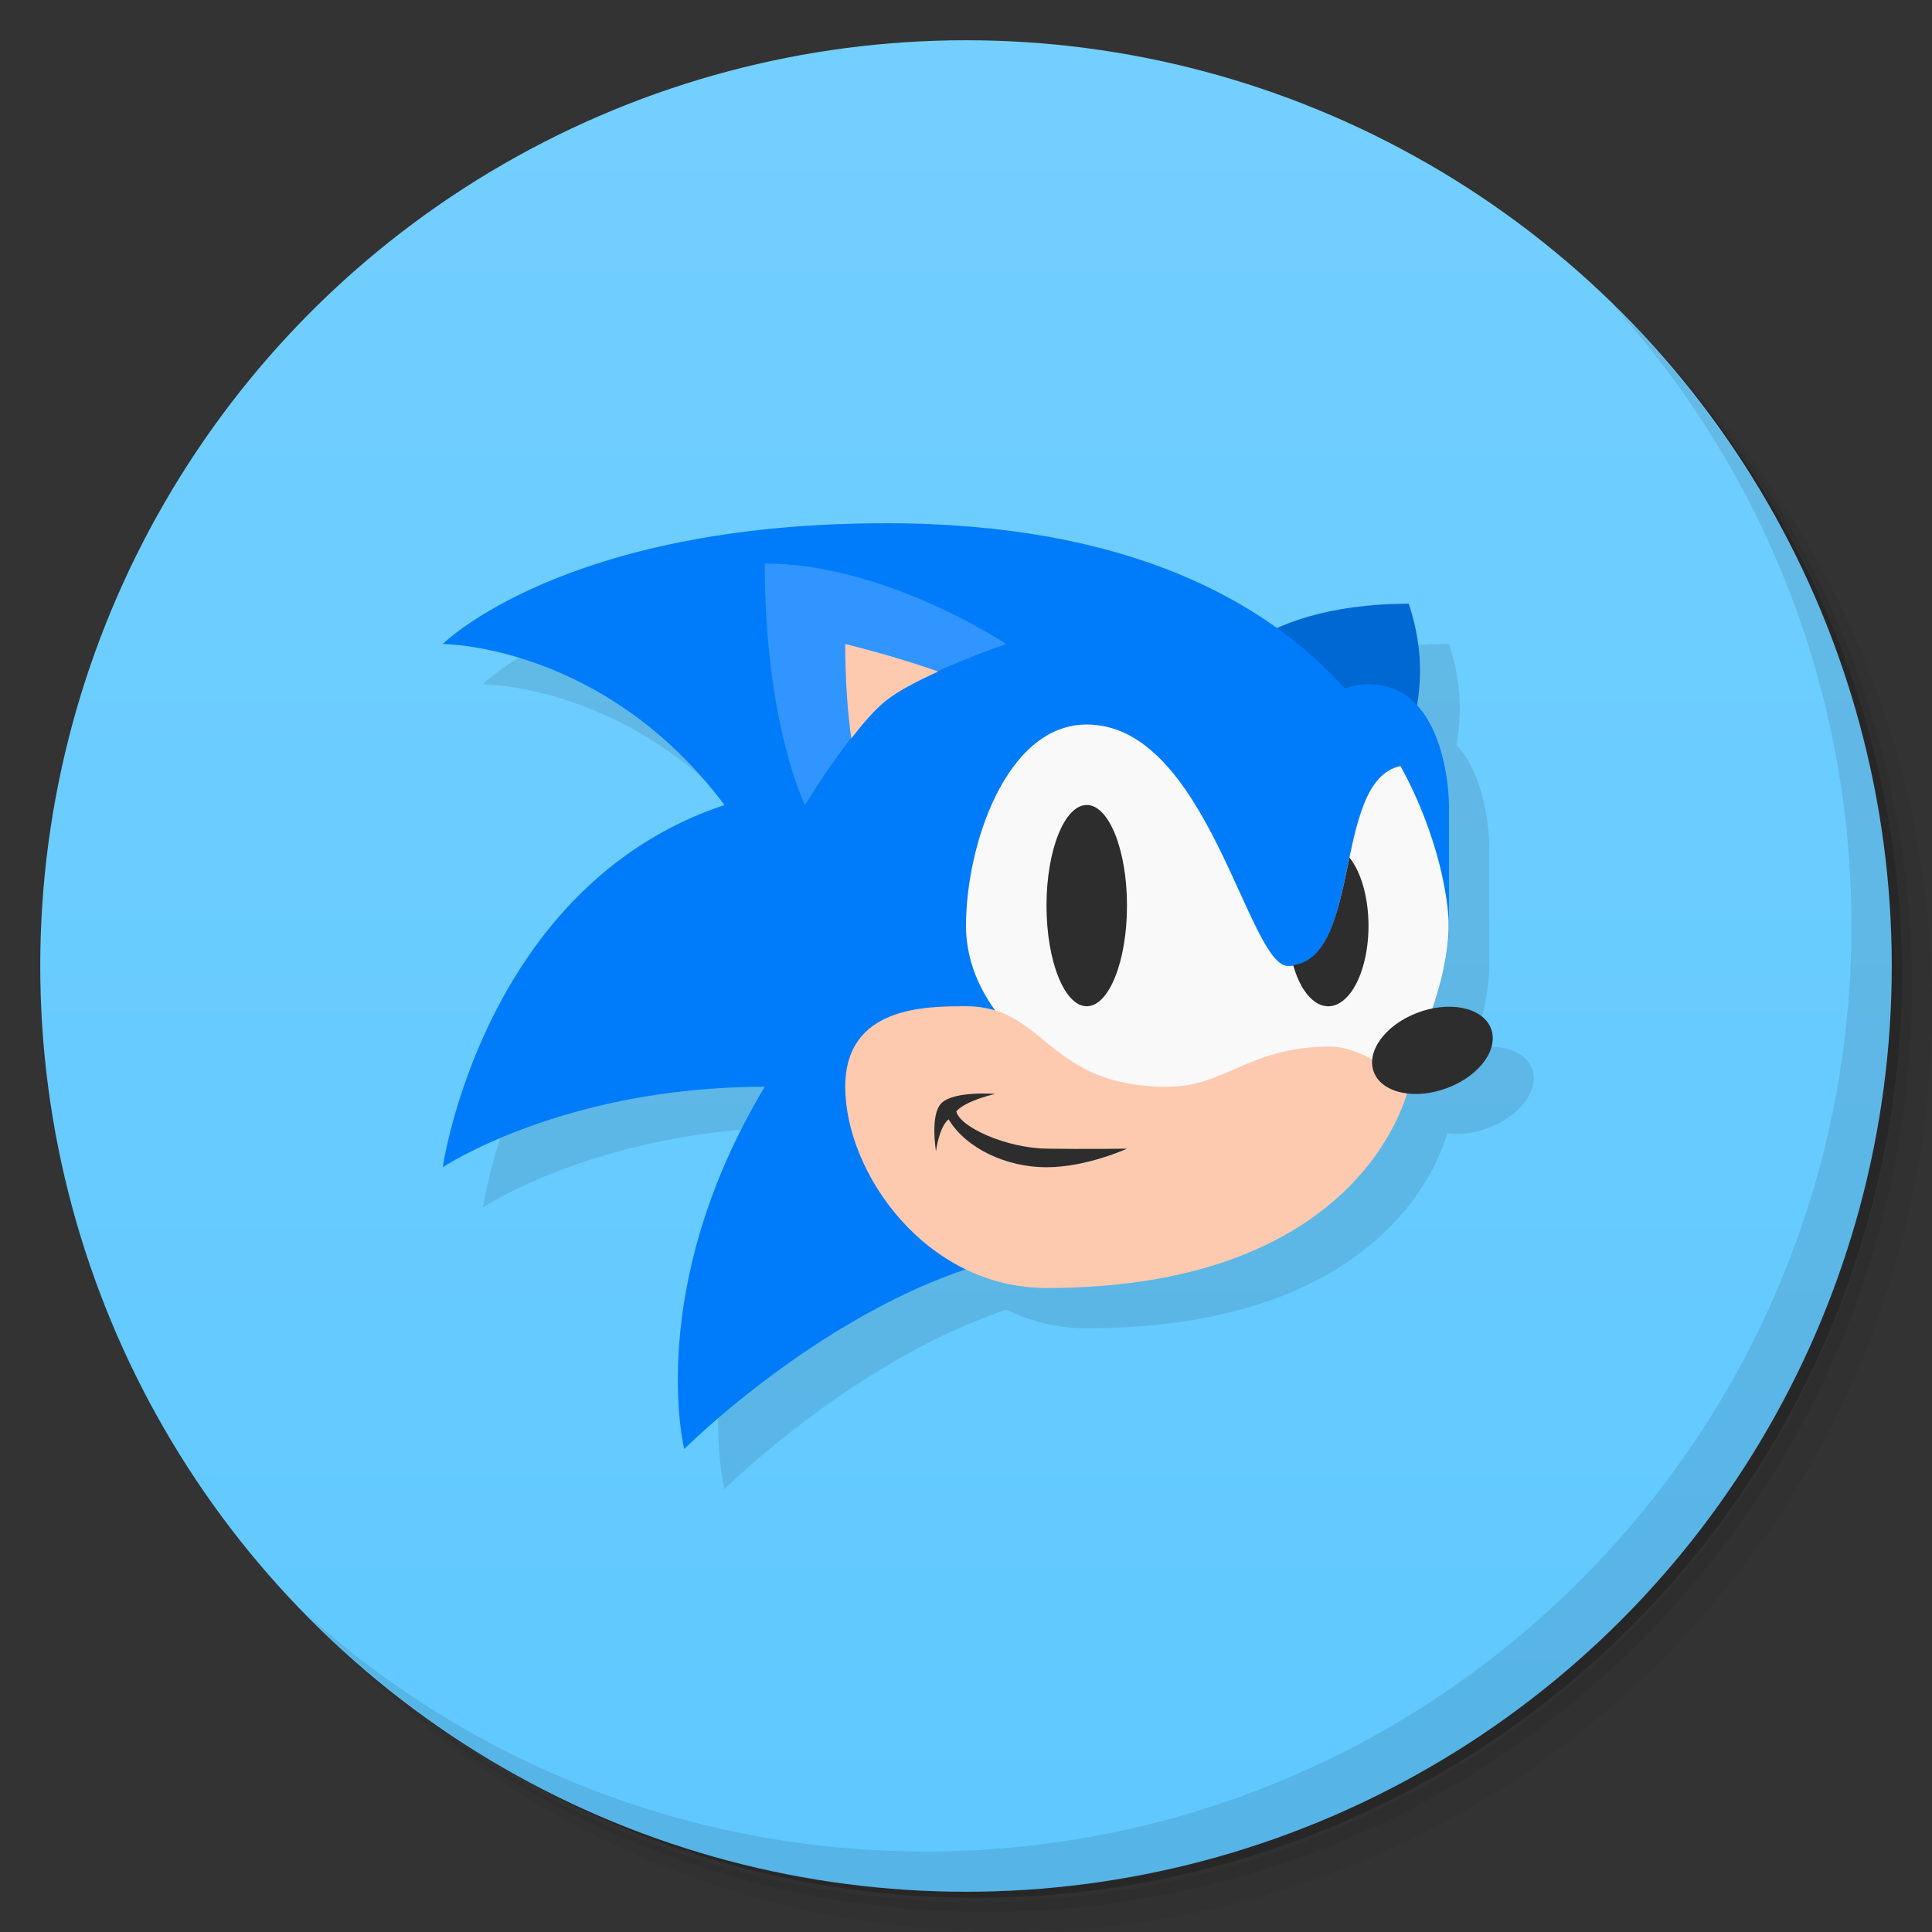 <svg version="1.1" viewBox="0 0 48 48" xmlns="http://www.w3.org/2000/svg">
 <rect x="0" y="0" width="48" height="48" fill="#333333" stroke="none"/>
 <defs>
  <linearGradient id="bg" x2="0" y1="1" y2="47" gradientUnits="userSpaceOnUse">
   <stop style="stop-color:#73cfff" offset="0"/>
   <stop style="stop-color:#5fc8ff" offset="1"/>
  </linearGradient>
 </defs>
 <path d="m36.31 5c5.859 4.062 9.688 10.831 9.688 18.5 0 12.426-10.07 22.5-22.5 22.5-7.669 0-14.438-3.828-18.5-9.688 1.037 1.822 2.306 3.499 3.781 4.969 4.085 3.712 9.514 5.969 15.469 5.969 12.703 0 23-10.298 23-23 0-5.954-2.256-11.384-5.969-15.469-1.469-1.475-3.147-2.744-4.969-3.781zm4.969 3.781c3.854 4.113 6.219 9.637 6.219 15.719 0 12.703-10.297 23-23 23-6.081 0-11.606-2.364-15.719-6.219 4.16 4.144 9.883 6.719 16.219 6.719 12.703 0 23-10.298 23-23 0-6.335-2.575-12.06-6.719-16.219z" style="opacity:.05"/>
 <path d="m41.28 8.781c3.712 4.085 5.969 9.514 5.969 15.469 0 12.703-10.297 23-23 23-5.954 0-11.384-2.256-15.469-5.969 4.113 3.854 9.637 6.219 15.719 6.219 12.703 0 23-10.298 23-23 0-6.081-2.364-11.606-6.219-15.719z" style="opacity:.1"/>
 <path d="m31.25 2.375c8.615 3.154 14.75 11.417 14.75 21.13 0 12.426-10.07 22.5-22.5 22.5-9.708 0-17.971-6.135-21.12-14.75a23 23 0 0 0 44.875-7 23 23 0 0 0-16-21.875z" style="opacity:.2"/>
 <circle cx="24" cy="24" r="23" style="fill:url(#bg)"/>
 <path d="m23 14c-8 0-11 3-11 3s4 0 7 4c-6 2-7 9-7 9s3-2 8-2c-3 5-2 9-2 9s3.179-3.172 7-4.461c0.598 0.289 1.269 0.461 2 0.461 7.264 0 8.744-4.083 8.957-4.842a1.005 1.554 69.985 0 0 1.039-0.141 1.005 1.554 69.985 0 0 1.06-1.488 1.005 1.554 69.985 0 0-1.469-0.475c0.286-0.827 0.412-1.563 0.412-2.055v-3s-0.006-1.633-0.812-2.488c0.128-0.72 0.131-1.558-0.188-2.512-1.462 0-2.515 0.27-3.273 0.609-2.077-1.49-5.149-2.609-9.727-2.609z" style="opacity:.1"/>
 <path d="m40.03 7.531c3.712 4.084 5.969 9.514 5.969 15.469 0 12.703-10.297 23-23 23-5.954 0-11.384-2.256-15.469-5.969 4.178 4.291 10.01 6.969 16.469 6.969 12.703 0 23-10.298 23-23 0-6.462-2.677-12.291-6.969-16.469z" style="opacity:.1"/>
 <path d="m30 17s1-2 5-2c1 3-1 5-1 5z" style="fill:#0068d2"/>
 <path d="m22 13c-8 0-11 3-11 3s4 0 7 4c-6 2-7 9-7 9s3-2 8-2c-3 5-2 9-2 9s5-5 10-5c7 0 9-6 9-8v-3s0-3-2-3c-0.22 0-0.412 0.041-0.586 0.105-1.966-2.172-5.393-4.106-11.414-4.106z" style="fill:#007cfb"/>
 <path d="m27 18c-2 0-3 3-3 5 0 3 4.134 5.078 7 5 1.517-0.041 3.387-1.04 4.352-2.33 0.442-1.033 0.625-1.973 0.639-2.588-5.93e-4 -0.066 8.7e-4 -0.127 0-0.193-0.016-0.497-0.216-2.07-1.195-3.856-1.721 0.347-0.924 4.967-2.795 4.967-1 0-2-6-5-6z" style="fill:#f9f9f9"/>
 <path d="m21 27c0-2 2-2 3-2 2 0 2 2 5 2 1.439 0 2-0.972 4-1 1-0.014 2 1 2 1s-1 5-9 5c-3 0-5-2.866-5-5z" style="fill:#fdcab0"/>
 <ellipse transform="matrix(.932 -.361 .387 .922 0 0)" cx="22.736" cy="37.205" rx="1.553" ry="1.006" style="fill:#2d2d2d;paint-order:stroke fill markers;stroke-width:1.021"/>
 <path d="m20 20s1.151-1.903 2-2.585c0.862-0.692 3-1.415 3-1.415s-3-2-6-2c0 4 1 6 1 6z" style="fill:#3095ff"/>
 <path d="m21 16c0 0.959 0.063 1.712 0.15 2.346 0.286-0.365 0.578-0.712 0.85-0.93 0.319-0.256 0.813-0.506 1.309-0.732-0.616-0.217-1.359-0.446-2.309-0.684z" style="fill:#fdcab0"/>
 <path d="m23.254 28.602s-0.152-0.913 0.136-1.195c0.318-0.312 1.335-0.229 1.335-0.229s-0.725 0.16-0.966 0.432c0.082 0.39 1.238 0.912 2.241 0.928 1 0.016 2 0 2 0s-1 0.462-2 0.462-2-0.469-2.432-1.191c-0.239 0.191-0.314 0.792-0.314 0.792z" style="fill:#2d2d2d"/>
 <ellipse cx="27" cy="22.5" rx="1" ry="2.5" style="fill:#2d2d2d;paint-order:stroke fill markers"/>
 <path d="m33.527 21.305c-0.264 1.251-0.489 2.555-1.398 2.674a1 2 0 0 0 0.871 1.022 1 2 0 0 0 1-2 1 2 0 0 0-0.473-1.695z" style="fill:#2d2d2d;paint-order:stroke fill markers"/>
</svg>
